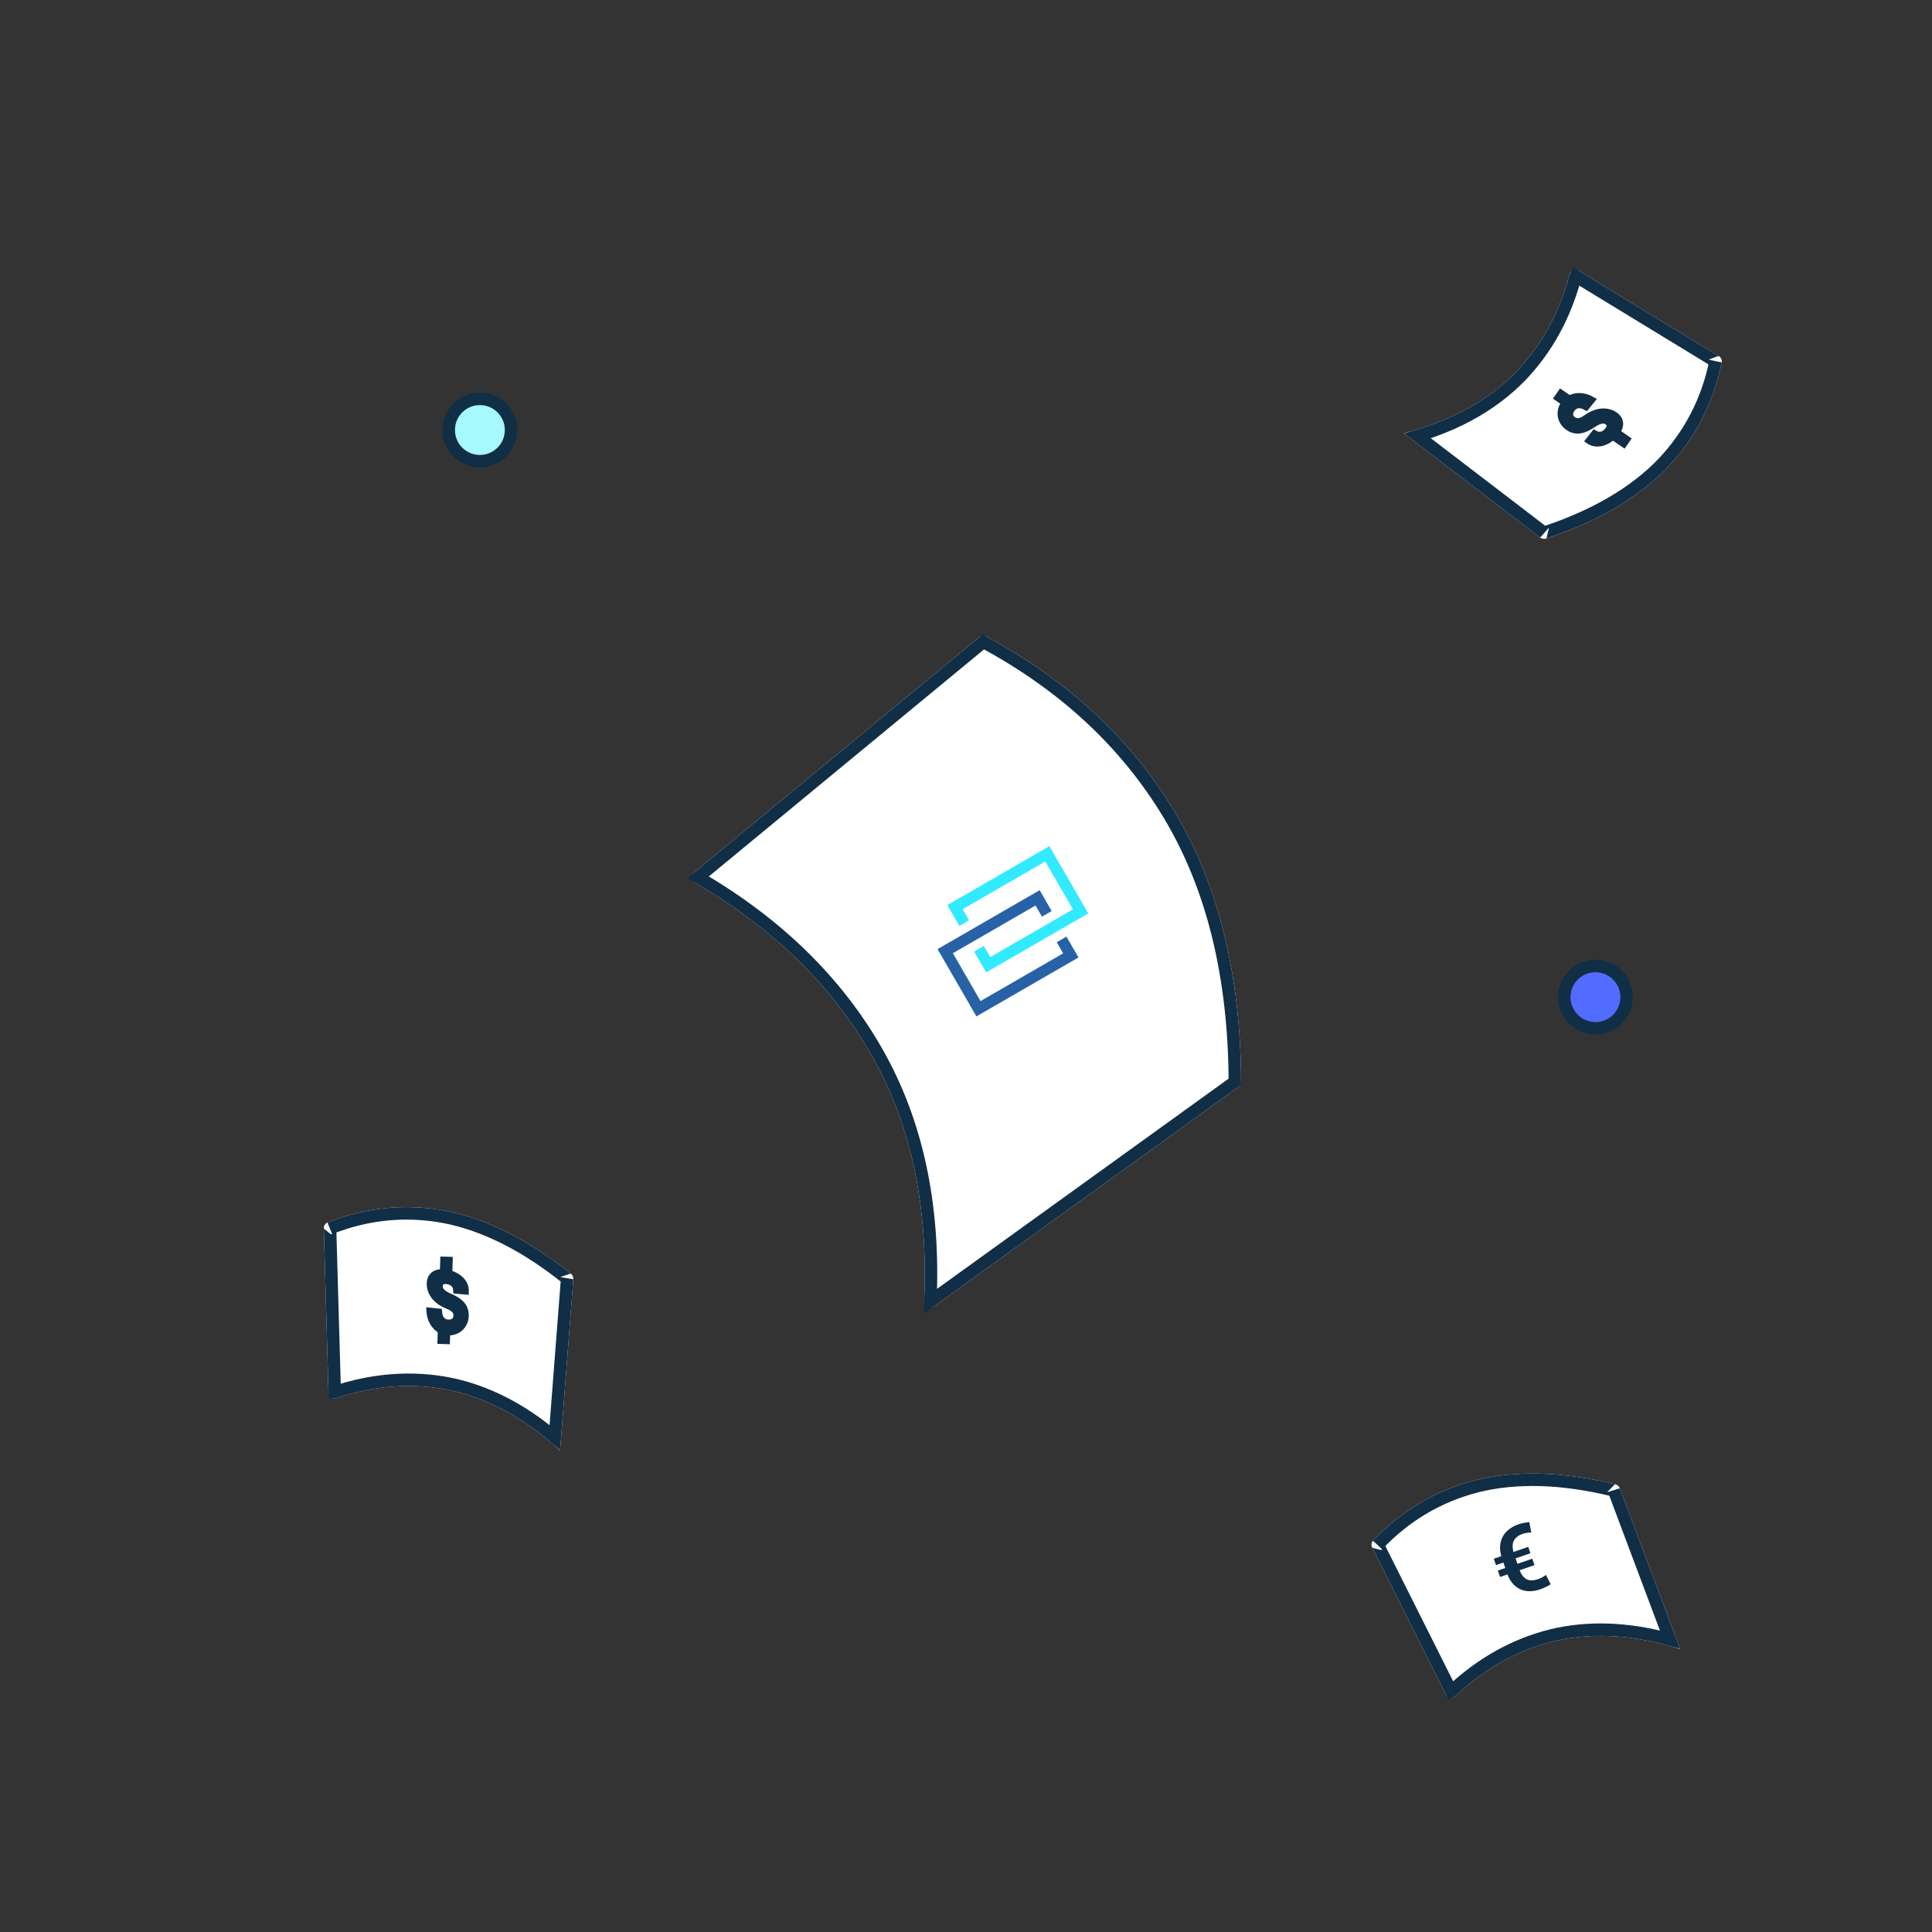 <?xml version="1.0" encoding="UTF-8"?>
<svg width="310px" height="310px" viewBox="0 0 310 310" version="1.1" xmlns="http://www.w3.org/2000/svg" xmlns:xlink="http://www.w3.org/1999/xlink">
    <rect x="0" y="0" width="310" height="310" fill="#333333" stroke="none"/>
    <!-- Generator: Sketch 47.1 (45422) - http://www.bohemiancoding.com/sketch -->
    <title>Artboard 4@2x</title>
    <desc>Created with Sketch.</desc>
    <defs>
        <path d="M11.373,24.764 L30.699,6.97 C31.006,6.672 31.447,6.597 31.813,6.784 C37.742,9.868 42.364,14.239 45.679,19.886 C49.031,25.701 50.882,32.963 51.23,41.597 C51.245,41.963 51.101,42.301 50.844,42.505 L28.694,58.947 C28.899,51.268 27.414,44.586 24.238,38.99 C21.282,33.869 17.053,29.664 11.551,26.393 C11.068,26.111 10.895,25.498 11.164,25.021 C11.218,24.924 11.289,24.837 11.373,24.764 Z" id="path-1"></path>
        <path d="M11.373,24.764 L30.699,6.97 C31.006,6.672 31.447,6.597 31.813,6.784 C37.742,9.868 42.364,14.239 45.679,19.886 C49.031,25.701 50.882,32.963 51.23,41.597 C51.245,41.963 51.101,42.301 50.844,42.505 L28.694,58.947 C28.899,51.268 27.414,44.586 24.238,38.99 C21.282,33.869 17.053,29.664 11.551,26.393 C11.068,26.111 10.895,25.498 11.164,25.021 C11.218,24.924 11.289,24.837 11.373,24.764 Z" id="path-2"></path>
        <path d="M11.373,24.764 L30.699,6.97 C31.006,6.672 31.447,6.597 31.813,6.784 C37.742,9.868 42.364,14.239 45.679,19.886 C49.031,25.701 50.882,32.963 51.23,41.597 C51.245,41.963 51.101,42.301 50.844,42.505 L28.694,58.947 C28.899,51.268 27.414,44.586 24.238,38.99 C21.282,33.869 17.053,29.664 11.551,26.393 C11.068,26.111 10.895,25.498 11.164,25.021 C11.218,24.924 11.289,24.837 11.373,24.764 Z" id="path-3"></path>
        <path d="M0.364,37.993 L46.139,0.229 L46.139,0.229 C46.453,-0.03 46.892,-0.073 47.25,0.12 C60.391,7.195 70.465,16.571 77.471,28.247 C84.512,39.982 88.067,54.428 88.137,71.584 L88.137,71.584 C88.138,71.907 87.983,72.211 87.721,72.4 L38.871,107.617 L38.871,107.617 C38.423,107.94 37.798,107.839 37.475,107.391 C37.344,107.208 37.277,106.986 37.287,106.762 C37.965,91.537 35.161,78.403 28.878,67.359 C22.519,56.183 13.059,46.939 0.497,39.629 L0.497,39.629 C0.02,39.351 -0.142,38.739 0.136,38.262 C0.195,38.159 0.273,38.069 0.364,37.993 Z" id="path-4"></path>
    </defs>
    <g id="assets" stroke="none" stroke-width="1" fill="none" fill-rule="evenodd">
        <g id="Artboard-4">
            <g id="moneyeuro-copy" transform="translate(245.178, 255.277) rotate(317) translate(-245.178, -255.277) translate(214.178, 222.277)">
                <g id="paper-02-copy" transform="translate(31.134, 32.815) rotate(-31) translate(-31.134, -32.815) ">
                    <use fill="#FFFFFF" fill-rule="evenodd" xlink:href="#path-1"></use>
                    <path stroke="#112E47" stroke-width="2" d="M12.037,25.512 C12.039,25.514 12.045,25.524 12.062,25.534 C17.703,28.887 22.058,33.213 25.108,38.496 C28.09,43.752 29.625,49.928 29.709,56.948 L50.222,41.723 C50.22,41.724 50.233,41.694 50.231,41.638 C49.888,33.144 48.074,26.042 44.816,20.392 C41.595,14.905 37.111,10.667 31.359,7.675 C31.381,7.686 31.401,7.683 31.377,7.706 L12.051,25.499 L12.037,25.512 Z"></path>
                </g>
                <path d="M35.4,29.918 L32.879,29.918 C32.894,30.345 32.959,30.706 33.074,31.003 C33.189,31.299 33.346,31.538 33.544,31.719 C33.743,31.901 33.979,32.032 34.253,32.113 C34.528,32.193 34.834,32.234 35.172,32.234 C35.432,32.234 35.683,32.215 35.926,32.179 C36.168,32.142 36.4,32.082 36.62,31.999 L36.856,33.667 C36.566,33.736 36.265,33.79 35.951,33.829 C35.638,33.868 35.319,33.888 34.996,33.888 C34.398,33.888 33.848,33.804 33.346,33.638 C32.843,33.471 32.407,33.223 32.037,32.892 C31.667,32.561 31.376,32.147 31.163,31.65 C30.949,31.152 30.833,30.575 30.813,29.918 L29.557,29.918 L29.557,28.831 L30.813,28.831 L30.813,27.904 L29.557,27.904 L29.557,26.824 L30.828,26.824 C30.867,26.177 31,25.609 31.225,25.119 C31.45,24.629 31.751,24.218 32.126,23.887 C32.5,23.557 32.941,23.308 33.449,23.141 C33.956,22.975 34.511,22.891 35.113,22.891 C35.412,22.891 35.705,22.912 35.992,22.954 C36.279,22.996 36.566,23.051 36.856,23.119 L36.62,24.795 C36.41,24.727 36.182,24.67 35.937,24.626 C35.692,24.582 35.447,24.56 35.202,24.56 C34.525,24.56 33.986,24.739 33.585,25.097 C33.183,25.454 32.952,26.03 32.894,26.824 L35.4,26.824 L35.4,27.904 L32.879,27.904 L32.879,28.831 L35.4,28.831 L35.4,29.918 Z" id="€" fill="#112E47" transform="translate(33.206, 28.39) rotate(24) translate(-33.206, -28.39) "></path>
            </g>
            <g id="money-copy-2" transform="translate(71.68, 213.964) rotate(-18) translate(-71.68, -213.964) translate(40.68, 180.964)">
                <g id="paper-02-copy" transform="translate(31.134, 32.815) rotate(-31) translate(-31.134, -32.815) ">
                    <use fill="#FFFFFF" fill-rule="evenodd" xlink:href="#path-2"></use>
                    <path stroke="#112E47" stroke-width="2" d="M12.037,25.512 C12.039,25.514 12.045,25.524 12.062,25.534 C17.703,28.887 22.058,33.213 25.108,38.496 C28.09,43.752 29.625,49.928 29.709,56.948 L50.222,41.723 C50.22,41.724 50.233,41.694 50.231,41.638 C49.888,33.144 48.074,26.042 44.816,20.392 C41.595,14.905 37.111,10.667 31.359,7.675 C31.381,7.686 31.401,7.683 31.377,7.706 L12.051,25.499 L12.037,25.512 Z"></path>
                </g>
                <path d="M33.395,30.73 C33.443,30.571 33.465,30.415 33.461,30.261 C33.457,30.108 33.419,29.953 33.345,29.794 C33.272,29.635 33.162,29.473 33.015,29.306 C32.868,29.138 32.676,28.957 32.439,28.763 C32.151,28.519 31.885,28.249 31.641,27.952 C31.398,27.649 31.198,27.324 31.043,26.977 C30.888,26.625 30.789,26.255 30.746,25.868 C30.702,25.48 30.738,25.083 30.855,24.68 C30.968,24.293 31.136,23.986 31.359,23.759 C31.583,23.536 31.843,23.394 32.141,23.331 C32.438,23.271 32.763,23.287 33.115,23.376 C33.466,23.465 33.828,23.622 34.198,23.844 C34.582,24.068 34.914,24.327 35.191,24.619 C35.469,24.905 35.687,25.207 35.843,25.527 C35.999,25.843 36.091,26.169 36.118,26.508 C36.146,26.846 36.099,27.184 35.979,27.526 L34.594,26.933 C34.647,26.749 34.673,26.569 34.671,26.394 C34.669,26.219 34.635,26.053 34.568,25.894 C34.502,25.734 34.402,25.585 34.269,25.445 C34.136,25.303 33.966,25.177 33.761,25.066 C33.572,24.963 33.396,24.895 33.233,24.865 C33.07,24.835 32.923,24.838 32.792,24.877 C32.66,24.916 32.548,24.987 32.455,25.09 C32.362,25.194 32.291,25.325 32.243,25.482 C32.193,25.647 32.182,25.815 32.211,25.986 C32.239,26.156 32.303,26.329 32.402,26.503 C32.501,26.676 32.63,26.852 32.79,27.031 C32.95,27.207 33.137,27.387 33.349,27.568 C33.651,27.83 33.917,28.099 34.149,28.377 C34.38,28.649 34.563,28.93 34.696,29.223 C34.83,29.512 34.908,29.813 34.93,30.129 C34.953,30.445 34.909,30.776 34.799,31.125 C34.681,31.501 34.512,31.822 34.291,32.09 C34.069,32.361 33.813,32.579 33.52,32.74 C33.228,32.905 32.907,33.008 32.558,33.047 C32.209,33.085 31.847,33.056 31.473,32.957 C31.24,32.893 31.016,32.799 30.801,32.673 C30.585,32.546 30.388,32.387 30.21,32.197 C30.031,32.005 29.874,31.784 29.74,31.535 C29.606,31.283 29.504,31.008 29.435,30.709 C29.366,30.409 29.334,30.087 29.339,29.744 C29.344,29.4 29.396,29.042 29.494,28.67 L30.889,29.296 C30.815,29.592 30.784,29.86 30.797,30.098 C30.81,30.337 30.862,30.547 30.951,30.729 C31.041,30.91 31.165,31.062 31.325,31.186 C31.485,31.308 31.671,31.403 31.883,31.472 C32.072,31.531 32.248,31.555 32.41,31.544 C32.573,31.533 32.719,31.493 32.848,31.426 C32.977,31.36 33.089,31.267 33.183,31.148 C33.276,31.03 33.347,30.89 33.395,30.73 Z" id="S" stroke="#112E47" fill="#112E47"></path>
                <g id="moneysuff" transform="translate(29, 21)" stroke="#112E47" stroke-width="2">
                    <path d="M5,2.461 L5.782,0.275" id="Path-19"></path>
                    <path d="M1,13.461 L1.782,11.275" id="Path-19-Copy"></path>
                </g>
            </g>
            <g id="money-copy-2" transform="translate(250.899, 64.485) rotate(105) translate(-250.899, -64.485) translate(219.899, 31.485)">
                <g id="paper-02-copy" transform="translate(31.134, 32.815) rotate(-31) translate(-31.134, -32.815) ">
                    <use fill="#FFFFFF" fill-rule="evenodd" xlink:href="#path-3"></use>
                    <path stroke="#112E47" stroke-width="2" d="M12.037,25.512 C12.039,25.514 12.045,25.524 12.062,25.534 C17.703,28.887 22.058,33.213 25.108,38.496 C28.09,43.752 29.625,49.928 29.709,56.948 L50.222,41.723 C50.22,41.724 50.233,41.694 50.231,41.638 C49.888,33.144 48.074,26.042 44.816,20.392 C41.595,14.905 37.111,10.667 31.359,7.675 C31.381,7.686 31.401,7.683 31.377,7.706 L12.051,25.499 L12.037,25.512 Z"></path>
                </g>
                <path d="M33.395,30.73 C33.443,30.571 33.465,30.415 33.461,30.261 C33.457,30.108 33.419,29.953 33.345,29.794 C33.272,29.635 33.162,29.473 33.015,29.306 C32.868,29.138 32.676,28.957 32.439,28.763 C32.151,28.519 31.885,28.249 31.641,27.952 C31.398,27.649 31.198,27.324 31.043,26.977 C30.888,26.625 30.789,26.255 30.746,25.868 C30.702,25.48 30.738,25.083 30.855,24.68 C30.968,24.293 31.136,23.986 31.359,23.759 C31.583,23.536 31.843,23.394 32.141,23.331 C32.438,23.271 32.763,23.287 33.115,23.376 C33.466,23.465 33.828,23.622 34.198,23.844 C34.582,24.068 34.914,24.327 35.191,24.619 C35.469,24.905 35.687,25.207 35.843,25.527 C35.999,25.843 36.091,26.169 36.118,26.508 C36.146,26.846 36.099,27.184 35.979,27.526 L34.594,26.933 C34.647,26.749 34.673,26.569 34.671,26.394 C34.669,26.219 34.635,26.053 34.568,25.894 C34.502,25.734 34.402,25.585 34.269,25.445 C34.136,25.303 33.966,25.177 33.761,25.066 C33.572,24.963 33.396,24.895 33.233,24.865 C33.07,24.835 32.923,24.838 32.792,24.877 C32.66,24.916 32.548,24.987 32.455,25.09 C32.362,25.194 32.291,25.325 32.243,25.482 C32.193,25.647 32.182,25.815 32.211,25.986 C32.239,26.156 32.303,26.329 32.402,26.503 C32.501,26.676 32.63,26.852 32.79,27.031 C32.95,27.207 33.137,27.387 33.349,27.568 C33.651,27.83 33.917,28.099 34.149,28.377 C34.38,28.649 34.563,28.93 34.696,29.223 C34.83,29.512 34.908,29.813 34.93,30.129 C34.953,30.445 34.909,30.776 34.799,31.125 C34.681,31.501 34.512,31.822 34.291,32.09 C34.069,32.361 33.813,32.579 33.52,32.74 C33.228,32.905 32.907,33.008 32.558,33.047 C32.209,33.085 31.847,33.056 31.473,32.957 C31.24,32.893 31.016,32.799 30.801,32.673 C30.585,32.546 30.388,32.387 30.21,32.197 C30.031,32.005 29.874,31.784 29.74,31.535 C29.606,31.283 29.504,31.008 29.435,30.709 C29.366,30.409 29.334,30.087 29.339,29.744 C29.344,29.4 29.396,29.042 29.494,28.67 L30.889,29.296 C30.815,29.592 30.784,29.86 30.797,30.098 C30.81,30.337 30.862,30.547 30.951,30.729 C31.041,30.91 31.165,31.062 31.325,31.186 C31.485,31.308 31.671,31.403 31.883,31.472 C32.072,31.531 32.248,31.555 32.41,31.544 C32.573,31.533 32.719,31.493 32.848,31.426 C32.977,31.36 33.089,31.267 33.183,31.148 C33.276,31.03 33.347,30.89 33.395,30.73 Z" id="S" stroke="#112E47" fill="#112E47"></path>
                <g id="moneysuff" transform="translate(29, 21)" stroke="#112E47" stroke-width="2">
                    <path d="M5,2.461 L5.782,0.275" id="Path-19"></path>
                    <path d="M1,13.461 L1.782,11.275" id="Path-19-Copy"></path>
                </g>
            </g>
            <circle id="Oval-6-Copy" stroke="#112E47" stroke-width="2" fill="#A6F9FC" cx="77" cy="69" r="5"></circle>
            <g id="IV-paper" transform="translate(111, 102)">
                <g id="paper-02-copy">
                    <use fill="#FFFFFF" fill-rule="evenodd" xlink:href="#path-4"></use>
                    <path stroke="#112E47" stroke-width="2" d="M1,38.765 L1,38.765 C13.71,46.161 23.298,55.529 29.747,66.864 C36.129,78.081 38.972,91.401 38.286,106.806 L38.286,106.806 L87.137,71.588 L87.137,71.588 C87.068,54.602 83.556,40.332 76.613,28.762 C69.702,17.243 59.762,7.992 46.776,1 L1,38.765 Z"></path>
                </g>
                <g id="Group-4-Copy" transform="translate(51.526, 47.428) rotate(60) translate(-51.526, -47.428) translate(43.526, 36.428)" stroke-width="1.8">
                    <polyline id="Path-13" stroke="#32EAFF" points="2.963 17.111 0 17.111 0 0 10.667 0 10.667 17.111 7.704 17.111"></polyline>
                    <polyline id="Path-13-Copy" stroke="#2762A7" transform="translate(10.667, 13.444) rotate(-180) translate(-10.667, -13.444) " points="8.296 22 5.333 22 5.333 4.889 16 4.889 16 22 13.037 22"></polyline>
                </g>
            </g>
            <circle id="spec-03" stroke="#112E47" stroke-width="2" fill="#516CFF" cx="256" cy="160" r="5"></circle>
        </g>
    </g>
</svg>